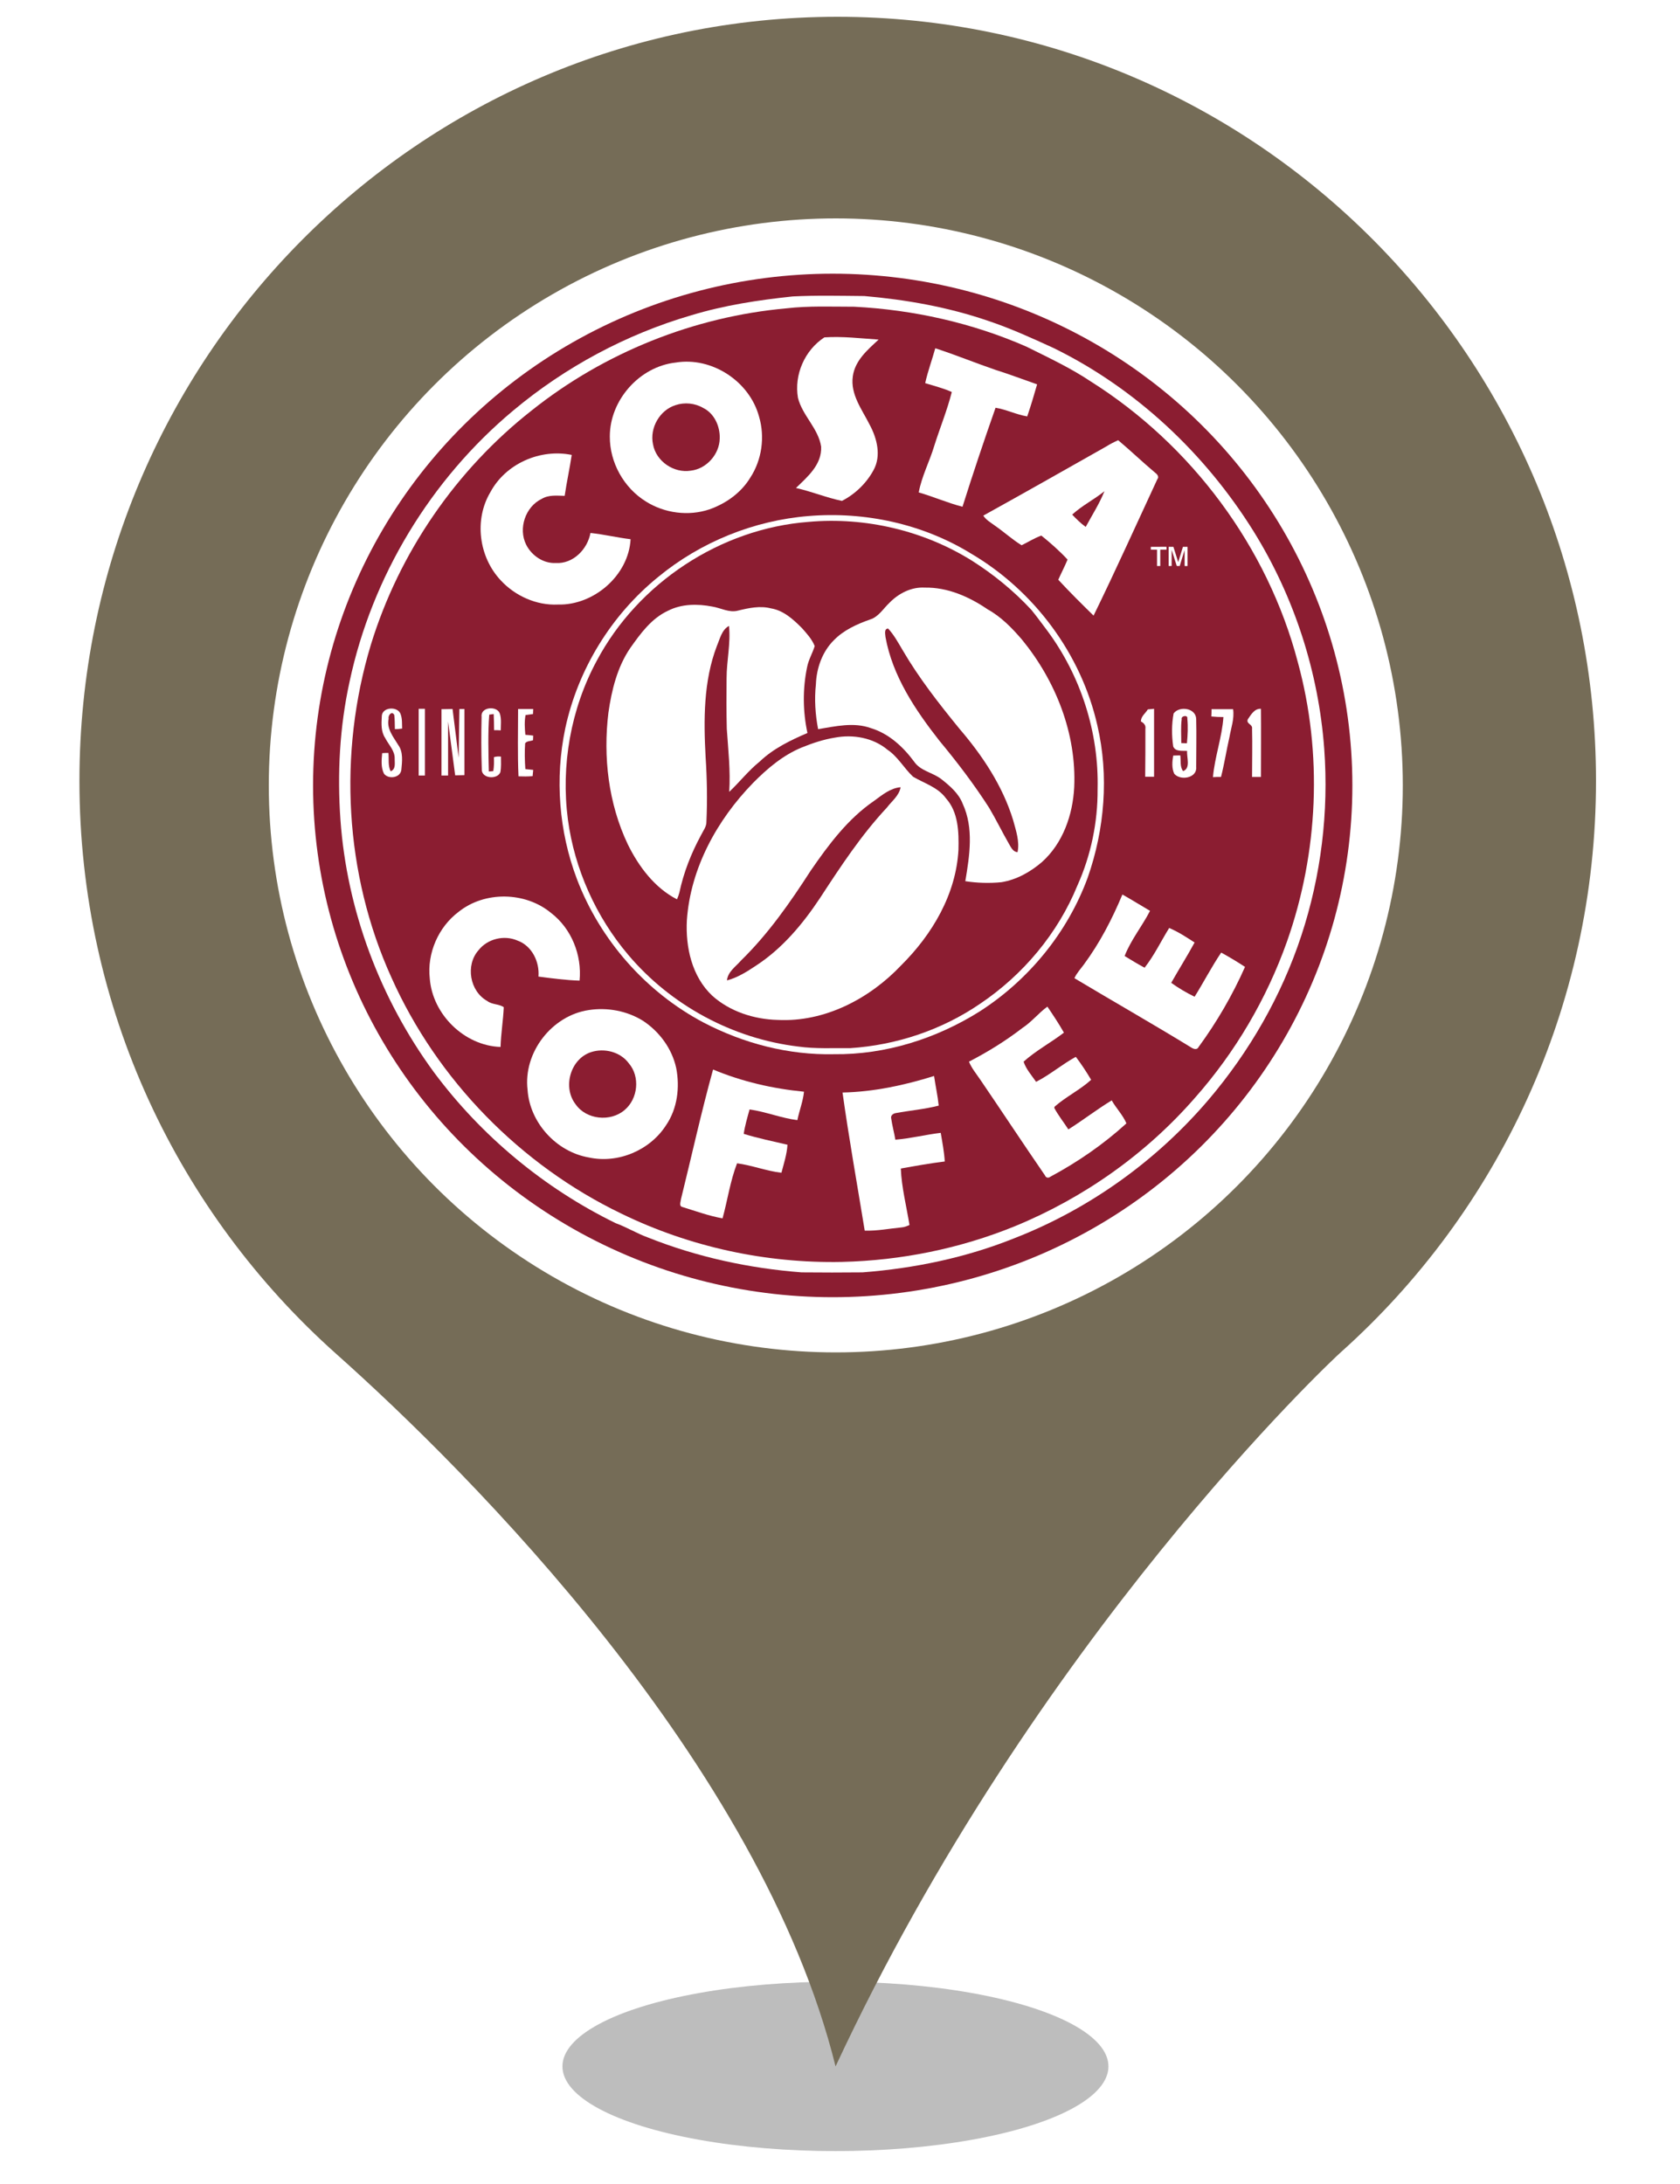 <?xml version="1.0" encoding="UTF-8" standalone="no"?><!-- Generator: Gravit.io --><svg xmlns="http://www.w3.org/2000/svg" xmlns:xlink="http://www.w3.org/1999/xlink" style="isolation:isolate" viewBox="0 0 400 520" width="400pt" height="520pt"><defs><clipPath id="_clipPath_IHgI3mYiYCEc9yylI93pwTthti9O4igz"><rect width="400" height="520"/></clipPath></defs><g clip-path="url(#_clipPath_IHgI3mYiYCEc9yylI93pwTthti9O4igz)"><g><defs><filter id="L1Rwh6DPiSvEjPKgk90KUsZUTkZVfkMG" x="-200%" y="-200%" width="400%" height="400%" filterUnits="objectBoundingBox" color-interpolation-filters="sRGB"><feGaussianBlur xmlns="http://www.w3.org/2000/svg" stdDeviation="4.294"/></filter></defs><g filter="url(#L1Rwh6DPiSvEjPKgk90KUsZUTkZVfkMG)"><ellipse vector-effect="non-scaling-stroke" cx="198.914" cy="492" rx="65" ry="20.167" fill="rgb(162,162,162)" fill-opacity="0.7"/></g><defs><filter id="vQ5FwDeFWsPrdw80A6t0eRBbHqh72ZYE" x="-200%" y="-200%" width="400%" height="400%" filterUnits="objectBoundingBox" color-interpolation-filters="sRGB"><feGaussianBlur xmlns="http://www.w3.org/2000/svg" stdDeviation="0"/></filter></defs><g filter="url(#vQ5FwDeFWsPrdw80A6t0eRBbHqh72ZYE)"><path d=" M 18.914 185.931 C 18.914 85.382 99.774 4 199.384 4 C 299.14 4 380 85.382 380 185.931 C 380 239.891 356.562 288.544 319.355 321.863 C 317.304 323.633 246.405 390.124 198.944 492 C 181.073 419.906 111.785 350.613 79.998 322.306 C 42.498 288.839 18.914 240.186 18.914 185.931 Z  M 311.005 185.931" fill="rgb(117,108,87)"/></g></g><circle vector-effect="non-scaling-stroke" cx="199" cy="187" r="135" fill="rgb(255,255,255)"/><circle vector-effect="non-scaling-stroke" cx="199.5" cy="185.642" r="125.5" fill="rgb(255,255,255)"/><g><g><ellipse vector-effect="non-scaling-stroke" cx="198.267" cy="187.011" rx="123.726" ry="121.848" fill="rgb(139,29,49)"/></g><g><g><path d=" M 188.743 70.581 C 194.408 70.293 200.122 70.437 205.785 70.485 C 215.772 71.349 225.758 73.126 235.265 76.39 C 240.593 78.166 245.731 80.519 250.868 82.871 C 270.457 92.472 286.923 107.98 298.444 126.464 C 308.143 142.067 313.952 160.022 315.295 178.314 C 316.399 193.341 314.528 208.561 309.823 222.82 C 305.119 237.079 297.533 250.329 287.786 261.801 C 275.4 276.348 259.413 287.823 241.601 294.783 C 230.03 299.442 217.74 301.987 205.354 302.946 C 200.505 302.995 195.702 302.995 190.854 302.946 C 178.372 301.985 165.937 299.297 154.27 294.64 C 151.63 293.68 149.229 292.191 146.589 291.232 C 129.594 282.928 114.615 270.491 103.333 255.322 C 90.515 237.847 82.593 216.769 81.056 195.165 C 80.288 184.172 80.864 173.13 83.217 162.375 C 88.546 137.265 102.564 114.125 122.249 97.706 C 134.587 87.385 149.086 79.606 164.497 75.094 C 172.372 72.693 180.533 71.445 188.743 70.581 L 188.743 70.581 Z " fill="rgb(255,255,255)"/><path d=" M 187.254 73.414 C 192.583 72.79 198.007 73.03 203.386 73.03 C 217.452 73.75 231.472 76.871 244.387 82.536 C 249.571 85.128 254.852 87.577 259.654 90.793 C 283.659 105.915 301.807 130.209 309.007 157.67 C 314.959 179.418 313.905 202.992 306.414 224.211 C 301.565 237.846 294.124 250.519 284.523 261.373 C 272.904 274.721 258.02 285.234 241.648 291.954 C 228.59 297.283 214.571 300.116 200.505 300.453 C 182.405 300.837 164.258 296.9 147.982 288.978 C 123.929 277.408 104.101 257.149 93.203 232.759 C 82.017 208.13 80.48 179.373 88.306 153.495 C 95.028 131.601 108.566 111.869 126.618 97.707 C 143.902 83.928 165.266 75.382 187.254 73.414 L 187.254 73.414 Z " fill="rgb(139,29,49)"/><path d=" M 189.991 94.73 C 189.03 89.209 191.624 83.352 196.281 80.326 C 200.552 80.039 204.922 80.568 209.196 80.855 C 206.603 83.256 203.578 85.8 203.051 89.593 C 202.426 93.914 205.259 97.515 207.082 101.163 C 208.81 104.379 209.867 108.509 207.993 111.918 C 206.314 115.039 203.577 117.678 200.458 119.263 C 196.761 118.495 193.208 117.007 189.512 116.19 C 192.296 113.502 195.705 110.622 195.512 106.348 C 194.84 101.98 191.047 98.954 189.991 94.73 L 189.991 94.73 Z " fill="rgb(255,255,255)"/><path d=" M 222.686 82.919 C 227.535 84.504 232.238 86.424 236.992 88.057 C 240.353 89.112 243.617 90.361 246.93 91.513 C 246.211 94.057 245.442 96.602 244.576 99.147 C 241.984 98.714 239.632 97.514 237.038 97.081 C 234.302 104.859 231.663 112.733 229.166 120.655 C 225.613 119.743 222.251 118.255 218.746 117.246 C 219.466 113.357 221.34 109.853 222.443 106.157 C 223.786 101.883 225.514 97.707 226.619 93.338 C 224.603 92.425 222.443 91.897 220.282 91.225 C 220.909 88.392 221.917 85.704 222.686 82.919 L 222.686 82.919 Z " fill="rgb(255,255,255)"/><path d=" M 160.849 86.328 C 169.49 84.888 178.468 90.794 180.725 99.195 C 182.166 104.043 181.397 109.469 178.66 113.694 C 176.452 117.342 172.851 119.887 168.914 121.279 C 163.922 122.959 158.208 122.19 153.792 119.407 C 148.51 116.142 145.15 110.094 145.197 103.899 C 145.197 95.258 152.255 87.288 160.849 86.328 L 160.849 86.328 Z " fill="rgb(255,255,255)"/><path d=" M 160.849 96.458 C 163.01 95.738 165.457 95.977 167.426 97.13 C 170.067 98.426 171.459 101.499 171.364 104.379 C 171.316 108.123 168.243 111.628 164.499 112.06 C 160.466 112.733 156.193 109.852 155.473 105.771 C 154.656 101.883 157.056 97.658 160.849 96.458 L 160.849 96.458 Z " fill="rgb(139,29,49)"/><path d=" M 263.398 106.301 C 264.311 105.724 265.27 105.243 266.23 104.813 C 269.207 107.309 271.992 109.997 274.968 112.493 C 275.498 112.877 276.073 113.501 275.545 114.126 C 270.503 124.976 265.607 135.875 260.373 146.58 C 257.542 143.795 254.662 140.963 251.973 138.034 C 252.693 136.402 253.509 134.866 254.181 133.233 C 252.261 131.168 250.15 129.296 247.942 127.52 C 246.31 128.096 244.82 129.057 243.235 129.825 C 240.981 128.432 239.06 126.656 236.899 125.168 C 235.892 124.4 234.787 123.824 234.115 122.768 C 243.906 117.342 253.653 111.821 263.398 106.301 L 263.398 106.301 Z " fill="rgb(255,255,255)"/><path d=" M 116.776 117.15 C 120.425 110.381 128.634 106.781 136.124 108.317 C 135.644 111.533 134.923 114.798 134.444 118.063 C 132.619 118.014 130.651 117.775 128.971 118.783 C 125.082 120.655 123.354 125.84 125.273 129.682 C 126.57 132.273 129.355 134.194 132.332 134.05 C 136.46 134.29 139.869 130.785 140.589 126.897 C 143.805 127.233 146.926 128 150.143 128.385 C 149.663 137.026 141.357 144.18 132.811 143.94 C 127.723 144.18 122.633 141.875 119.225 138.179 C 113.991 132.609 112.84 123.728 116.776 117.15 L 116.776 117.15 Z " fill="rgb(255,255,255)"/><path d=" M 255.283 122.527 C 257.637 120.366 260.517 118.927 262.965 116.958 C 261.763 119.935 260.037 122.623 258.501 125.457 C 257.301 124.592 256.291 123.584 255.283 122.527 L 255.283 122.527 Z " fill="rgb(139,29,49)"/><path d=" M 192.535 122.864 C 205.931 121.76 219.709 124.736 231.182 131.793 C 246.211 140.627 257.443 155.703 261.284 172.746 C 264.069 184.7 263.013 197.424 258.982 208.944 C 254.18 222.052 244.913 233.334 233.248 240.825 C 222.926 247.303 210.826 251.146 198.584 251.002 C 187.782 251.242 177.077 248.457 167.523 243.466 C 153.792 236.215 142.893 223.829 137.372 209.331 C 133.051 197.952 132.091 185.325 134.587 173.42 C 137.611 159.352 145.533 146.438 156.72 137.364 C 166.803 129.058 179.478 123.92 192.535 122.864 L 192.535 122.864 Z " fill="rgb(255,255,255)"/><path d=" M 192.535 124.256 C 206.026 123.056 219.901 126.32 231.375 133.473 C 236.609 136.786 241.411 140.722 245.586 145.235 C 246.883 146.82 248.083 148.501 249.331 150.133 C 257.349 160.936 261.671 174.426 261.334 187.916 C 261.381 195.79 259.749 203.662 256.533 210.819 C 251.875 222.243 243.57 232.133 233.344 238.999 C 224.221 245.24 213.42 248.841 202.426 249.56 C 198.297 249.511 194.12 249.752 190.04 249.177 C 174.437 247.304 159.698 239.334 149.567 227.331 C 141.885 218.258 136.797 206.926 135.212 195.117 C 133.532 182.252 135.884 168.809 142.078 157.335 C 151.92 138.803 171.555 125.84 192.535 124.256 L 192.535 124.256 Z " fill="rgb(139,29,49)"/><path d=" M 211.788 143.508 C 213.948 141.299 216.973 139.715 220.189 139.907 C 225.615 139.811 230.749 142.067 235.167 145.092 C 238.383 146.868 240.977 149.558 243.33 152.294 C 251.346 162.088 256.339 174.667 255.764 187.436 C 255.428 194.016 253.075 200.784 248.081 205.249 C 245.345 207.601 242.031 209.472 238.431 210.049 C 235.598 210.337 232.671 210.241 229.837 209.808 C 230.846 203.759 231.901 197.184 229.213 191.373 C 228.253 188.876 226.141 187.1 224.076 185.468 C 222.06 183.931 219.132 183.547 217.643 181.339 C 215.049 177.834 211.641 174.665 207.367 173.37 C 203.288 171.882 198.918 172.937 194.788 173.609 C 194.117 170.104 193.877 166.504 194.261 162.951 C 194.405 159.062 195.798 155.127 198.581 152.389 C 200.934 149.989 204.054 148.596 207.175 147.493 C 209.195 146.868 210.299 144.9 211.788 143.508 L 211.788 143.508 Z " fill="rgb(255,255,255)"/><path d=" M 159.025 145.428 C 162.289 143.748 166.082 143.748 169.586 144.42 C 171.651 144.756 173.62 145.956 175.731 145.38 C 178.277 144.756 180.966 144.18 183.558 144.852 C 186.534 145.332 188.839 147.445 190.903 149.509 C 192.056 150.806 193.304 152.15 193.976 153.829 C 193.448 155.557 192.487 157.094 192.151 158.919 C 191.096 164.008 191.143 169.385 192.248 174.523 C 188.215 176.25 184.134 178.219 180.918 181.292 C 178.229 183.452 176.117 186.188 173.621 188.541 C 173.957 183.548 173.38 178.507 173.045 173.514 C 172.949 169.53 172.949 165.496 172.997 161.511 C 172.997 157.335 174.005 153.206 173.572 149.028 C 171.845 149.941 171.412 152.102 170.692 153.782 C 167.475 162.183 167.524 171.401 168.003 180.283 C 168.338 185.373 168.435 190.51 168.196 195.6 C 168.243 196.846 167.379 197.854 166.85 198.959 C 164.546 203.233 162.769 207.745 161.761 212.498 C 161.617 213.074 161.425 213.601 161.185 214.128 C 155.856 211.394 152.064 206.304 149.471 201.024 C 144.863 191.326 143.566 180.234 144.863 169.673 C 145.631 164.296 146.975 158.823 150.048 154.31 C 152.495 150.853 155.088 147.252 159.025 145.428 L 159.025 145.428 Z " fill="rgb(255,255,255)"/><path d=" M 210.829 151.669 C 210.78 150.997 210.446 149.7 211.452 149.653 C 212.844 151.141 213.852 153.013 214.908 154.79 C 218.799 161.463 223.549 167.512 228.398 173.466 C 233.921 179.899 238.721 187.101 241.219 195.26 C 241.891 197.757 242.805 200.303 242.275 202.894 C 241.219 202.846 240.739 201.791 240.26 200.975 C 238.627 198.142 237.187 195.164 235.506 192.333 C 231.905 186.716 227.874 181.435 223.65 176.347 C 217.933 169.05 212.508 160.983 210.829 151.669 L 210.829 151.669 Z " fill="rgb(139,29,49)"/><path d=" M 90.899 170.633 C 90.851 168.281 94.788 168.041 95.412 170.105 C 95.796 171.21 95.7 172.361 95.748 173.466 C 95.172 173.562 94.596 173.609 94.02 173.609 C 93.972 172.505 94.02 171.352 93.876 170.249 C 93.348 169.144 92.34 170.297 92.532 171.112 C 92.004 173.561 93.684 175.481 94.836 177.402 C 96.036 179.082 95.748 181.338 95.556 183.306 C 95.315 185.227 92.483 185.611 91.427 184.219 C 90.659 182.681 90.851 180.906 90.995 179.321 C 91.379 179.274 92.099 179.274 92.483 179.274 C 92.627 180.714 92.34 182.298 93.011 183.642 C 94.259 183.163 93.971 181.771 93.971 180.714 C 94.067 178.746 92.531 177.353 91.715 175.721 C 90.707 174.234 90.803 172.361 90.899 170.633 L 90.899 170.633 Z " fill="rgb(255,255,255)"/><path d=" M 114.663 170.633 C 114.376 168.281 118.409 167.945 119.032 169.961 C 119.416 171.258 119.224 172.602 119.224 173.898 C 118.695 173.851 118.167 173.851 117.639 173.851 C 117.639 172.554 117.591 171.306 117.543 170.011 C 117.255 170.058 116.727 170.106 116.487 170.154 C 116.151 174.667 116.296 179.18 116.392 183.693 C 116.679 183.693 117.208 183.598 117.448 183.598 C 117.64 182.493 117.64 181.388 117.592 180.284 C 118.168 180.092 118.696 180.092 119.273 180.14 C 119.273 181.388 119.368 182.637 119.128 183.884 C 118.36 185.709 114.567 185.373 114.711 183.116 C 114.568 178.939 114.568 174.811 114.663 170.633 L 114.663 170.633 Z " fill="rgb(255,255,255)"/><path d=" M 125.129 170.25 C 124.841 171.786 124.937 173.371 125.082 174.954 C 125.706 175.003 126.33 175.051 126.954 175.147 C 126.954 175.386 126.906 175.963 126.906 176.251 C 126.282 176.491 125.466 176.395 125.034 176.971 C 124.891 178.987 124.938 181.052 125.082 183.115 C 125.707 183.164 126.331 183.26 126.955 183.307 C 126.907 183.787 126.86 184.315 126.811 184.796 C 125.707 184.891 124.554 184.891 123.45 184.843 C 123.21 179.515 123.354 174.139 123.354 168.809 L 123.354 168.809 C 124.553 168.809 125.754 168.809 126.954 168.809 C 126.954 169.097 126.906 169.721 126.906 170.011" fill="rgb(255,255,255)"/><path d=" M 273.289 168.905 C 273.768 168.857 274.296 168.808 274.777 168.761 C 274.777 174.187 274.777 179.562 274.777 184.94 C 274.058 184.94 273.385 184.94 272.665 184.94 C 272.714 181.1 272.714 177.307 272.714 173.514 C 272.858 172.698 272.328 172.121 271.655 171.786 C 271.608 170.585 272.712 169.865 273.289 168.905 L 273.289 168.905 Z " fill="rgb(255,255,255)"/><path d=" M 279.433 169.865 C 280.824 167.993 284.761 168.569 284.809 171.21 C 284.904 175.002 284.809 178.795 284.809 182.636 C 285.049 185.275 281.017 185.948 279.577 184.221 C 278.952 182.876 279.097 181.292 279.337 179.899 C 279.914 179.899 280.439 179.852 281.017 179.852 C 281.209 181.1 280.873 182.54 281.689 183.597 C 283.56 182.924 282.507 180.283 282.649 178.795 C 281.548 178.699 279.867 179.035 279.339 177.74 C 278.952 175.146 278.952 172.41 279.433 169.865 L 279.433 169.865 Z " fill="rgb(255,255,255)"/><path d=" M 288.459 168.857 C 290.187 168.857 291.867 168.857 293.595 168.857 C 293.931 171.113 293.116 173.273 292.732 175.482 C 292.013 178.602 291.532 181.82 290.716 184.988 C 290.043 184.988 289.419 184.988 288.796 185.036 C 289.228 180.187 290.958 175.53 291.292 170.729 C 290.332 170.729 289.372 170.681 288.411 170.585 C 288.459 170.01 288.459 169.433 288.459 168.857 L 288.459 168.857 Z " fill="rgb(255,255,255)"/><path d=" M 297.1 171.258 C 297.868 170.153 298.686 168.666 300.222 168.761 C 300.271 174.187 300.222 179.612 300.222 184.989 C 299.502 184.989 298.829 184.989 298.109 184.989 C 298.109 181.149 298.205 177.307 298.109 173.514 C 298.302 172.41 296.62 172.361 297.1 171.258 L 297.1 171.258 Z " fill="rgb(255,255,255)"/><path d=" M 281.353 171.258 C 281.114 170.44 282.89 170.105 282.697 171.113 C 282.889 173.034 282.793 175.002 282.601 176.971 C 282.265 176.971 281.594 176.922 281.257 176.922 C 281.258 175.002 281.113 173.131 281.353 171.258 L 281.353 171.258 Z " fill="rgb(139,29,49)"/><path d=" M 198.777 175.626 C 203.098 174.811 207.852 175.626 211.307 178.507 C 213.803 180.187 215.244 182.923 217.405 184.94 C 220.093 186.524 223.31 187.436 225.23 190.078 C 228.207 193.39 228.303 198.143 228.207 202.32 C 227.631 212.93 221.967 222.483 214.573 229.829 C 207.036 237.799 196.33 243.415 185.143 242.839 C 179.574 242.695 173.813 240.87 169.587 237.079 C 164.738 232.517 163.203 225.555 163.538 219.122 C 164.402 206.687 170.739 195.214 179.286 186.427 C 182.693 182.971 186.487 179.754 191 177.929 C 193.496 176.922 196.089 176.059 198.777 175.626 L 198.777 175.626 Z " fill="rgb(255,255,255)"/><path d=" M 208.091 190.701 C 210.012 189.309 211.981 187.63 214.427 187.437 C 214.093 189.453 212.315 190.749 211.163 192.287 C 205.017 198.864 200.121 206.353 195.223 213.844 C 191.143 219.989 186.293 225.798 180.052 229.88 C 177.892 231.32 175.636 232.76 173.09 233.432 C 173.282 231.366 175.204 230.12 176.451 228.679 C 182.933 222.342 188.118 214.902 193.015 207.313 C 197.241 201.166 201.85 194.975 208.091 190.701 L 208.091 190.701 Z " fill="rgb(139,29,49)"/><path d=" M 267.238 212.979 C 269.448 214.226 271.608 215.571 273.817 216.869 C 271.945 220.516 269.257 223.782 267.767 227.623 C 269.351 228.583 270.888 229.542 272.521 230.406 C 274.825 227.478 276.41 224.115 278.377 220.949 C 280.538 221.862 282.507 223.157 284.428 224.405 C 282.649 227.669 280.681 230.791 278.86 234.006 C 280.587 235.254 282.46 236.359 284.428 237.318 C 286.588 233.864 288.46 230.214 290.764 226.805 C 292.685 227.861 294.606 229.013 296.431 230.212 C 293.454 236.935 289.71 243.368 285.388 249.273 C 285.004 250.089 284.141 249.752 283.563 249.367 C 274.394 243.751 265.031 238.423 255.815 232.901 C 256.342 231.703 257.302 230.693 258.069 229.637 C 261.862 224.5 264.791 218.835 267.238 212.979 L 267.238 212.979 Z " fill="rgb(255,255,255)"/><path d=" M 109.19 217.106 C 115.432 212.113 125.082 212.307 131.179 217.347 C 136.076 221.093 138.573 227.383 137.997 233.479 C 134.732 233.383 131.467 232.95 128.204 232.518 C 128.491 229.013 126.668 225.173 123.162 223.926 C 120.042 222.582 116.105 223.493 113.944 226.231 C 110.776 229.783 111.832 236.024 116.009 238.327 C 117.161 239.242 118.842 239.002 119.946 239.816 C 119.802 242.986 119.274 246.106 119.178 249.275 C 110.536 248.987 102.95 241.497 102.327 232.951 C 101.654 226.95 104.389 220.707 109.19 217.106 L 109.19 217.106 Z " fill="rgb(255,255,255)"/><path d=" M 243.426 244.759 C 245.635 243.32 247.267 241.207 249.379 239.672 C 250.771 241.736 252.116 243.751 253.314 245.866 C 250.194 248.264 246.641 250.139 243.713 252.777 C 244.289 254.554 245.633 256.043 246.69 257.579 C 250.002 255.897 252.884 253.402 256.147 251.626 C 257.491 253.402 258.692 255.228 259.795 257.098 C 257.155 259.499 253.843 261.084 251.106 263.484 L 251.01 263.771 C 251.97 265.597 253.267 267.181 254.372 268.909 C 257.877 266.7 261.14 264.156 264.693 261.996 C 265.75 263.868 267.334 265.452 268.198 267.47 C 262.725 272.461 256.581 276.687 250.051 280.193 C 249.572 280.576 248.994 280.385 248.803 279.856 C 243.618 272.32 238.626 264.731 233.489 257.196 C 232.529 255.755 231.377 254.411 230.704 252.778 C 235.167 250.474 239.441 247.832 243.426 244.759 L 243.426 244.759 Z " fill="rgb(255,255,255)"/><path d=" M 140.205 240.487 C 144.622 239.815 149.28 240.679 153.073 243.032 C 157.008 245.625 159.985 249.656 160.994 254.267 C 161.906 258.875 161.281 263.965 158.593 267.9 C 154.753 273.9 147.119 277.119 140.158 275.582 C 132.476 274.238 126.139 267.324 125.611 259.499 C 124.553 250.616 131.371 241.784 140.205 240.487 L 140.205 240.487 Z " fill="rgb(255,255,255)"/><path d=" M 140.685 250.52 C 143.853 249.466 147.695 250.426 149.711 253.16 C 152.448 256.328 151.92 261.61 148.703 264.299 C 145.342 267.18 139.581 266.603 137.036 262.907 C 133.915 258.875 135.789 252.153 140.685 250.52 L 140.685 250.52 Z " fill="rgb(139,29,49)"/><path d=" M 169.778 254.65 C 176.693 257.531 183.99 259.209 191.431 259.93 C 191.19 262.236 190.327 264.396 189.846 266.7 C 186.006 266.22 182.309 264.685 178.468 264.156 C 177.94 266.077 177.365 267.997 177.077 269.965 C 180.485 271.022 184.038 271.742 187.495 272.559 C 187.35 274.863 186.63 277.023 186.053 279.233 C 182.453 278.8 179.044 277.456 175.492 276.978 C 173.859 281.202 173.235 285.714 172.035 290.085 C 168.77 289.508 165.65 288.356 162.529 287.396 C 161.569 287.204 162.097 286.098 162.145 285.477 C 164.69 275.198 166.946 264.876 169.778 254.65 L 169.778 254.65 Z " fill="rgb(255,255,255)"/><path d=" M 200.602 260.124 C 207.994 259.976 215.341 258.395 222.399 256.187 C 222.736 258.539 223.263 260.891 223.503 263.244 C 220.142 264.107 216.685 264.396 213.277 265.021 C 212.7 265.115 212.075 265.548 212.173 266.172 C 212.413 267.948 212.892 269.63 213.181 271.357 C 216.782 271.068 220.383 270.157 223.984 269.725 C 224.369 271.981 224.8 274.238 224.944 276.542 C 221.439 276.975 217.936 277.599 214.478 278.224 C 214.67 282.737 215.822 287.201 216.544 291.665 C 215.919 291.954 215.296 292.194 214.623 292.242 C 211.695 292.53 208.814 293.104 205.886 293.009 C 204.106 282.063 202.137 271.118 200.602 260.124 L 200.602 260.124 Z " fill="rgb(255,255,255)"/></g><rect x="99.685" y="168.761" width="1.488" height="15.891" transform="matrix(1,0,0,1,0,0)" fill="rgb(255,255,255)"/><path d=" M 123.354 168.809 L 123.311 184.874 L 126.955 184.874 L 126.955 183.046 L 125.082 183.115 L 125.133 176.706" fill="none"/></g><g><g><path d=" M 274.003 130.195 C 275.242 130.195 276.486 130.205 277.73 130.19 C 277.766 130.418 277.739 130.65 277.744 130.878 C 277.252 130.878 276.755 130.887 276.267 130.874 C 276.245 130.992 276.25 131.111 276.25 131.229 C 276.254 132.409 276.25 133.585 276.254 134.765 C 275.998 134.76 275.748 134.756 275.498 134.769 C 275.475 134.637 275.484 134.505 275.484 134.373 C 275.484 133.207 275.48 132.04 275.484 130.878 C 274.987 130.874 274.491 130.897 273.999 130.865 C 274.007 130.641 274.003 130.418 274.003 130.195 L 274.003 130.195 Z " fill="rgb(255,255,255)"/><path d=" M 278.268 130.19 C 278.641 130.209 279.015 130.186 279.384 130.2 C 279.757 131.412 280.149 132.614 280.523 133.823 C 280.596 133.713 280.6 133.585 280.642 133.467 C 280.984 132.378 281.306 131.285 281.653 130.196 C 282.013 130.196 282.377 130.205 282.737 130.191 C 282.76 130.324 282.752 130.46 282.752 130.592 C 282.752 131.868 282.752 133.144 282.752 134.42 C 282.752 134.538 282.766 134.657 282.734 134.77 C 282.51 134.757 282.287 134.761 282.064 134.77 C 282.032 134.546 282.054 134.324 282.046 134.101 C 282.041 133.066 282.06 132.032 282.041 130.998 C 281.854 131.558 281.695 132.123 281.517 132.688 C 281.312 133.381 281.075 134.065 280.888 134.761 C 280.651 134.752 280.411 134.789 280.178 134.748 C 279.785 133.513 279.398 132.277 279.007 131.043 C 278.997 131.034 278.975 131.007 278.965 130.998 C 278.956 132.246 278.97 133.499 278.961 134.752 C 278.725 134.77 278.491 134.761 278.255 134.757 C 278.25 133.34 278.255 131.918 278.25 130.501 C 278.25 130.396 278.245 130.291 278.268 130.19 L 278.268 130.19 Z " fill="rgb(255,255,255)"/></g><path d=" M 105.11 168.857 L 105.11 184.652 L 106.685 184.652 L 106.685 171.79 L 108.373 184.604 L 110.583 184.556 L 110.583 168.809 L 109.382 168.809 L 109.207 180.428 L 107.75 168.808 L 105.11 168.857 Z " fill="rgb(255,255,255)"/></g></g></g></svg>
